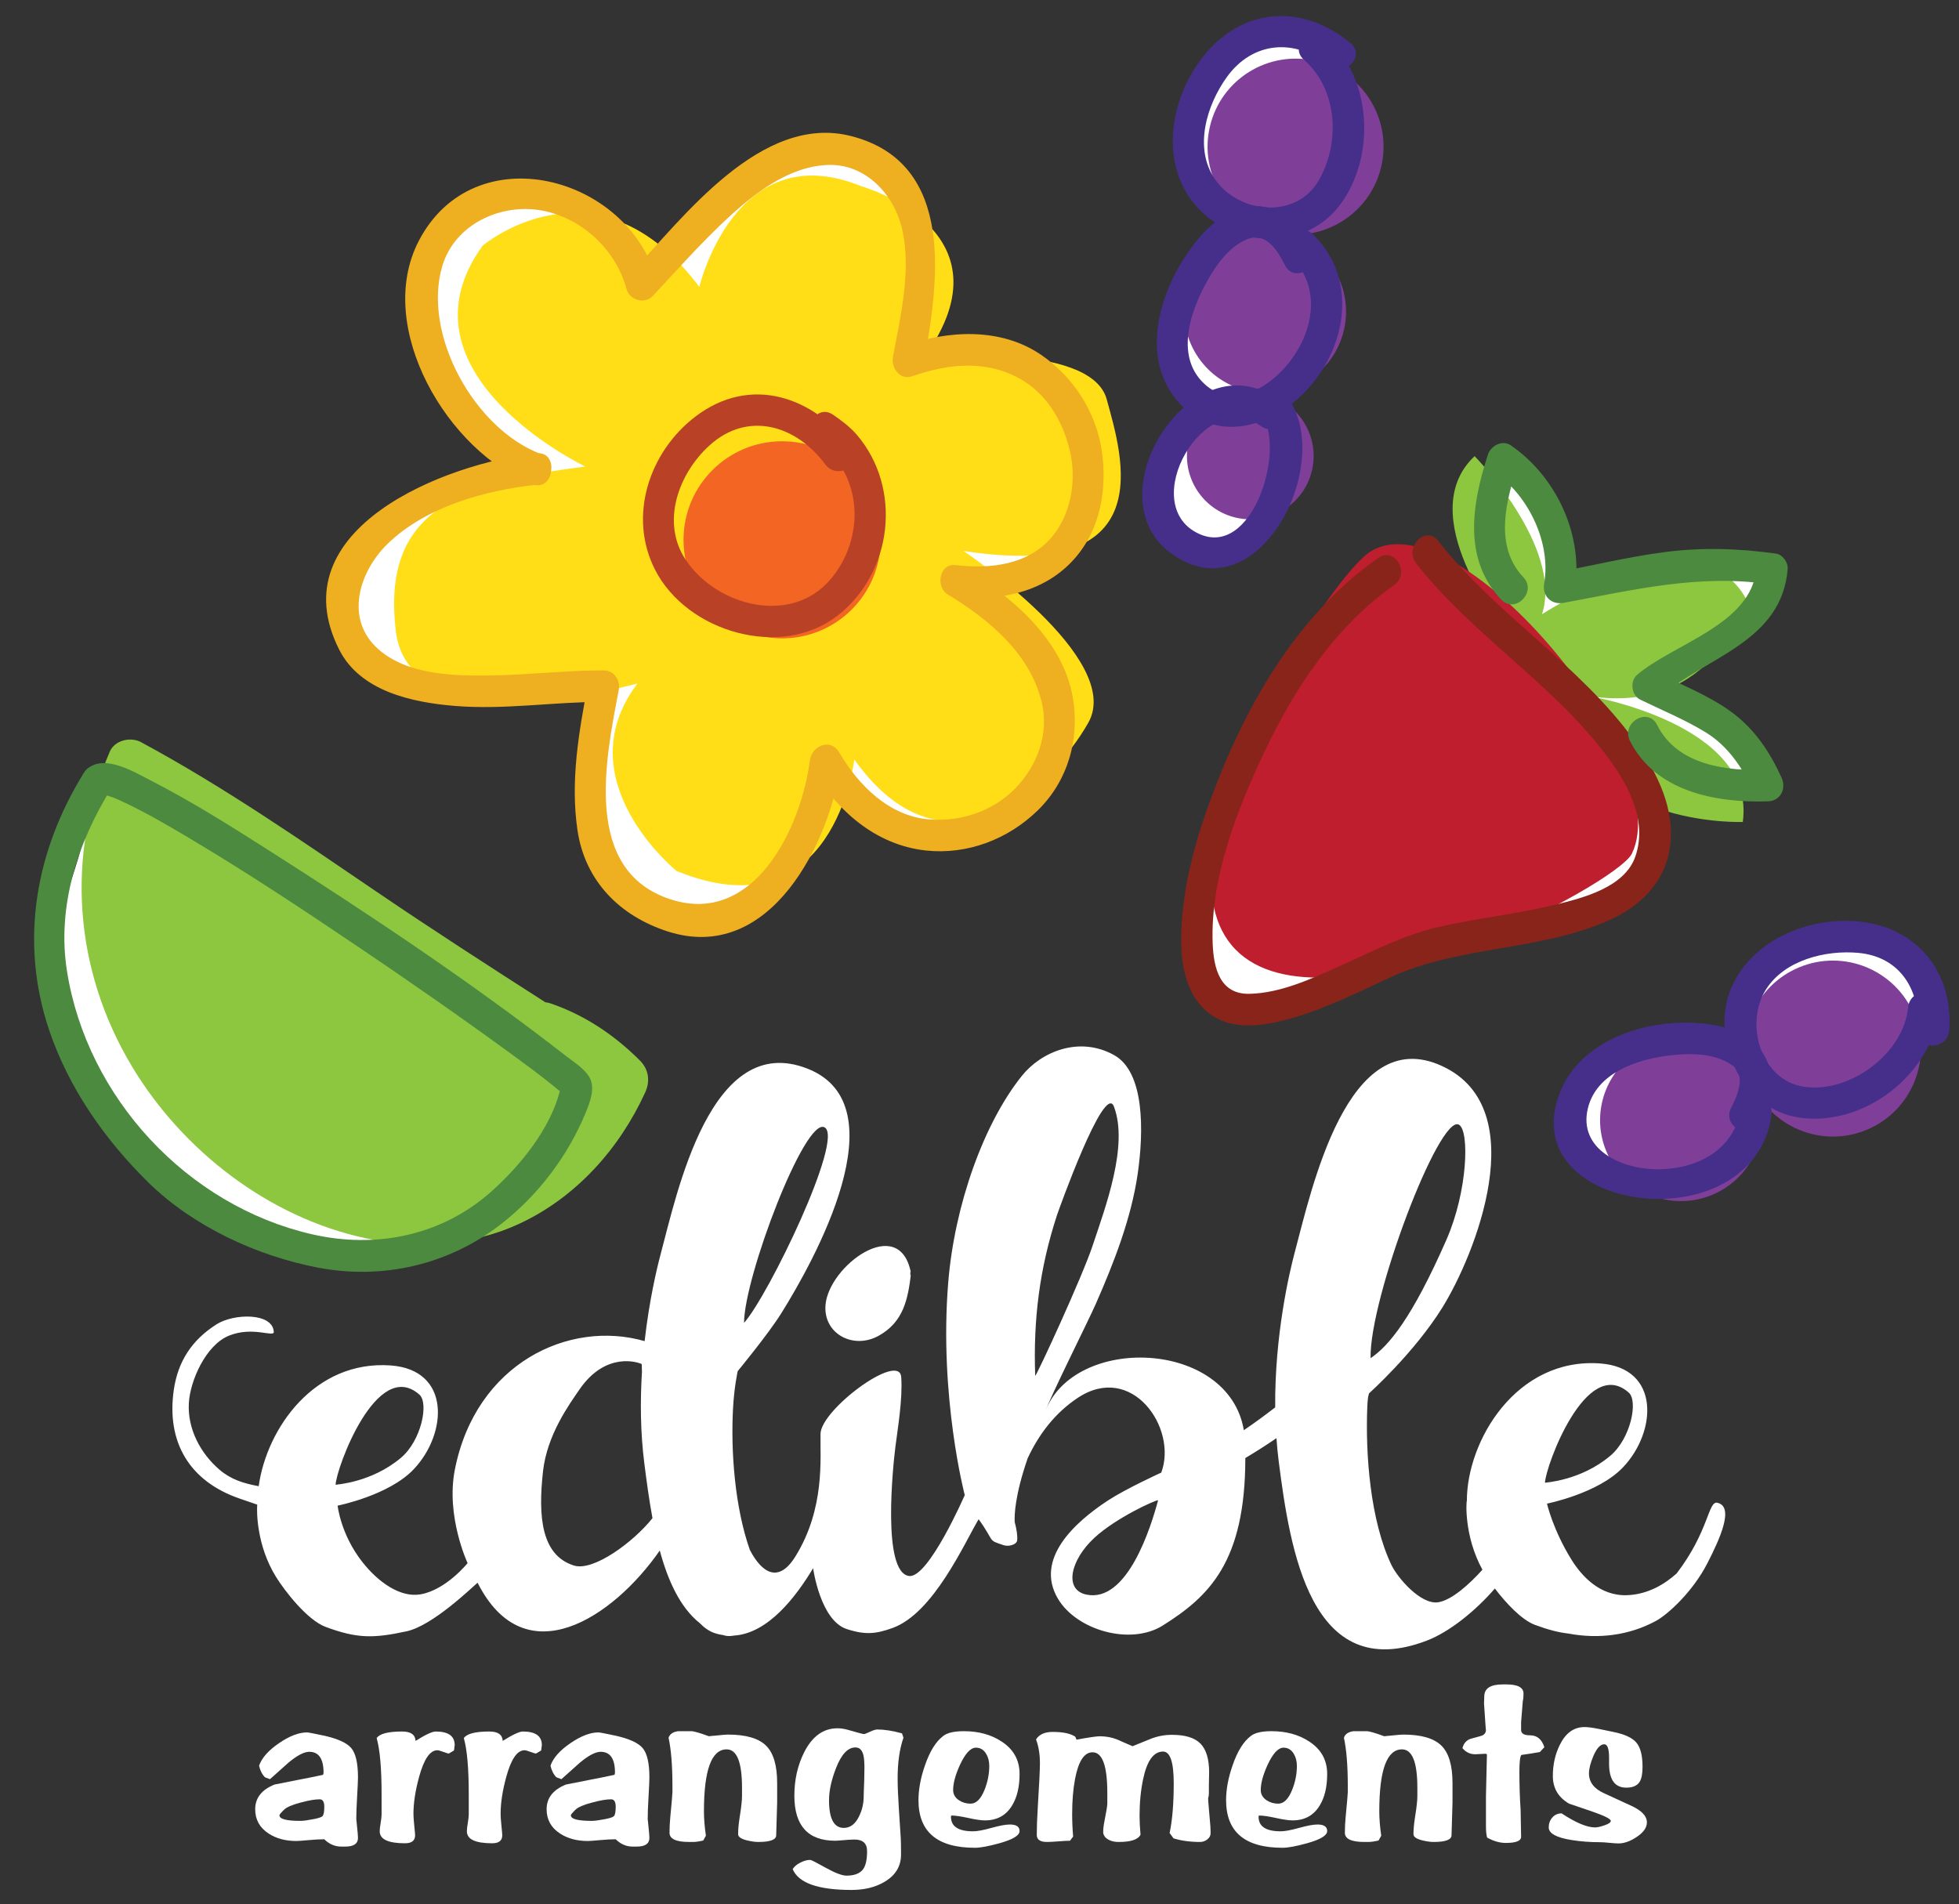 <?xml version="1.0" encoding="utf-8"?>
<!-- Generator: Adobe Illustrator 16.0.0, SVG Export Plug-In . SVG Version: 6.00 Build 0)  -->
<!DOCTYPE svg PUBLIC "-//W3C//DTD SVG 1.1//EN" "http://www.w3.org/Graphics/SVG/1.1/DTD/svg11.dtd">
<svg version="1.1" xmlns="http://www.w3.org/2000/svg" xmlns:xlink="http://www.w3.org/1999/xlink" x="0px" y="0px" width="467px"
	 height="454px" viewBox="0 0 467 454" enable-background="new 0 0 467 454" xml:space="preserve">
<rect x="0" y="0" width="467" height="454" fill="#333333" stroke="none"/>
<g id="Layer_2">
</g>
<g id="Layer_1">
	<g>
		<g>
			<path fill="#FFFFFF" d="M206.333,37.336c-22.109-8.088-33.747,13.288-48.944,25.878c-7.87-8.604-18.465-14.501-30.152-16.82
				c-8.634-1.714-17.426,2.34-19.887,11.29c-0.186,0.677-7.07,7.556-8.264,11.896c-1.917,6.971,1.212,14.342,7.103,18.037
				c0.975,3.287,2.938,6.163,5.55,8.249c1.052,3.986,3.581,7.532,7.117,9.751c1.287,4.339,4.294,7.962,8.249,9.99
				c-16.785-0.829-31.839,4.713-44.026,16.422c-15.058,14.467,7.831,37.3,22.863,22.86c6.788-6.52,12.274-7.571,22.318-6.902
				c8.801,0.586,65.941-76.069,71.845-73.909C219.731,81.259,225.747,44.439,206.333,37.336z"/>
			<path fill="#FFFFFF" d="M249.073,98.889c-2.571-3.534-4.135-5.067-7.755-7.614c-2.05-1.444-4.609-2.329-7.012-2.986
				c-8.495-2.323-17.548,2.793-19.886,11.291c-0.824,2.996-0.71,6.064,0.148,8.886c-0.046,0.15-0.106,0.294-0.148,0.447
				c-1.917,6.971,1.212,14.342,7.103,18.037c1.992,6.713,8.085,11.738,15.469,11.738c8.687,0,16.33-7.354,16.165-16.167
				c-0.032-1.699-0.196-3.479-0.512-5.247c0.345-1.311,0.538-2.677,0.512-4.086C253.066,108.36,251.973,102.877,249.073,98.889z"/>
			<path fill="#FFFFFF" d="M224.183,168.052c-5.66-4.123-13.553-4.413-19.418,0.071c-6.9,5.277-8.505,15.761-3.021,22.662
				c3.003,3.78,7.203,7.472,11.929,8.878c4.189,1.245,6.363,1.514,10.786,1.338c2.506-0.098,5.076-0.949,7.384-1.887
				c8.16-3.315,12.243-12.878,8.938-21.049C238.069,171.363,231.106,167.409,224.183,168.052z"/>
			<path fill="#FFFFFF" d="M300.662,209.099c-20.851,0-20.851,32.329,0,32.329C321.511,241.428,321.511,209.099,300.662,209.099z"/>
			<path fill="#FFFFFF" d="M379.179,185.471c-20.851,0-20.851,32.332,0,32.332C400.028,217.803,400.028,185.471,379.179,185.471z"/>
			<path fill="#FFFFFF" d="M411.825,172.95c-2.739-2.137-5.23-3.636-7.41-4.605c-2.33-1.692-4.457-2.904-6.345-3.715
				c-0.369-7.508-5.258-14.728-14.656-15.191c-0.258-6.206-3.605-12.244-10.027-14.47c-0.127-0.595-0.269-1.205-0.428-1.834
				c-0.854-3.367-1.904-6.078-3.032-8.181c-5.343-18.385-16.588-14.954-11.602,4.691c0.599,2.358,1.294,4.386,2.043,6.116
				c-0.429,0.221-0.848,0.452-1.244,0.708c-18.827,1.682-18.574,31.253,0.745,32.205c0.325,7.812,5.526,15.378,15.615,15.378
				c3.476,0,6.36-0.914,8.676-2.41c4.654-0.416,8.133-2.544,10.457-5.517c1.022,0.986,2.179,2,3.507,3.036
				c2.74,2.139,5.23,3.635,7.411,4.606C421.025,195.021,427.806,185.418,411.825,172.95z"/>
			<path fill="#FFFFFF" d="M404.195,149.276c3.408-0.684,6.167-1.596,8.324-2.615c18.632-4.41,15.772-15.812-4.101-11.824
				c-3.406,0.684-6.167,1.596-8.323,2.616C381.464,141.862,384.323,153.265,404.195,149.276z"/>
			<path fill="#FFFFFF" d="M301.25,8.285c-24.406,0-24.406,43.05,0,43.05S325.656,8.285,301.25,8.285z"/>
			<path fill="#FFFFFF" d="M289.25,102.285c-20.851,0-20.851,29.717,0,29.717S310.101,102.285,289.25,102.285z"/>
			<path fill="#FFFFFF" d="M297.737,81.457c0.293-0.084,0.591-0.143,0.891-0.203c0.118-0.007,0.284-0.019,0.551-0.042
				c1.052-0.058,2.108,0.037,3.155,0.138c3.766,0.357,6.928-3.421,6.928-6.929c0-4.047-3.17-6.572-6.928-6.929
				c-5.581-0.529-11.615,0.671-15.496,5.022c-4.142,4.641-4.832,11.079-4.234,17.036c0.377,3.758,2.867,6.929,6.929,6.929
				c3.492,0,7.305-3.165,6.928-6.929c-0.181-1.813-0.256-3.611-0.145-5.428c0.082-0.869,0.088-0.919,0.02-0.157
				c0.08-0.409,0.178-0.816,0.293-1.218c0.055-0.157,0.091-0.263,0.122-0.353c0.057-0.11,0.118-0.216,0.177-0.323
				c-0.4,0.797,0.722-0.489,0.339-0.382c0.093-0.058,0.187-0.117,0.281-0.168C297.613,81.499,297.651,81.487,297.737,81.457z"/>
			<path fill="#FFFFFF" d="M395.213,260.989c0.316-3.768-3.39-6.928-6.929-6.928c-2.362,0-4.217,1.113-5.42,2.782
				c-0.023-0.001-0.03-0.001-0.052-0.005c-0.28-0.063-0.559-0.12-0.833-0.201c-3.615-1.092-7.54,1.267-8.522,4.839
				c-0.538,1.954-0.162,3.909,0.838,5.484c-0.062,0.17-0.123,0.34-0.171,0.516c-1.02,3.706,1.225,7.431,4.839,8.522
				c3.023,0.913,6.428,0.94,9.457,0.026c4.293-1.299,7.084-4.543,7.46-9.036c0.117-1.396-0.32-2.709-1.096-3.809
				C394.987,262.484,395.148,261.763,395.213,260.989z"/>
			<path fill="#FFFFFF" d="M458.714,236.008c-0.759-2.156-0.361-4.702-1.164-6.982c-1.334-3.797-4.603-5.569-8.521-4.839
				c-0.718,0.134-1.44,0.254-2.163,0.37c-1.666-2.06-4.236-2.917-7.171-2.37c-6.577,1.225-13.397,1.444-19.112,5.352
				c-2.589,1.771-4.052,4.666-3.185,7.824c0.735,2.673,3.683,5.488,6.682,5.088c1.453-0.195,2.879-0.257,4.287-0.211
				c1.307,1.449,3.167,2.462,5.046,2.211c1.375-0.185,2.727-0.255,4.062-0.224c0.579,0.237,1.155,0.492,1.729,0.77
				c1.858,0.897,3.912,1.095,5.723,0.532c1.215,0.401,2.418,0.891,3.611,1.468c3.401,1.643,7.46,0.96,9.479-2.488
				c0.391-0.665,0.629-1.417,0.769-2.194C459.242,239.094,459.29,237.646,458.714,236.008z"/>
			<path fill="#FFFFFF" d="M37.1,207.975c0.44-1.599,0.302-3.017-0.194-4.252c0.061-0.252,0.135-0.499,0.194-0.751
				c2.162-9.376-14.814-13.376-16.982-3.954c-3.416,14.816-9.034,22.005-7.782,37.407c0.771,9.458,3.615,22.771,11.477,26.635
				c15.151,22.548,52.625,36.721,66.307,36.395C101.471,299.187,33.927,219.503,37.1,207.975z"/>
		</g>
		<ellipse fill="#FFFFFF" cx="165.666" cy="185.337" rx="26" ry="32.333"/>
	</g>
	<g>
		<g>
			<g>
				<path fill="#FFFFFF" d="M81.293,440.233c-1.465,0-2.794-0.58-3.987-1.734h-0.231c-0.887,0-1.965,0.058-3.236,0.173
					c-1.694,0.154-2.755,0.231-3.178,0.231c-2.621,0-4.835-0.596-6.646-1.791c-2.12-1.388-3.179-3.312-3.179-5.778
					c0-2.697,1.54-4.661,4.624-5.896l5.836-1.154c1.078-0.192,2.986-0.578,5.721-1.157c0.077-0.23,0.115-0.404,0.115-0.52
					c0-3.312-1.136-4.97-3.409-4.97c-1.234,0-2.889,0.867-4.97,2.6l-4.392,3.929l-1.213-0.46c-0.693-0.732-1.156-1.658-1.387-2.774
					c0.655-1.85,2.234-3.631,4.739-5.345c2.504-1.716,4.739-2.573,6.704-2.573c0.27,0,1.579,0.252,3.929,0.753
					c3.353,0.731,5.557,1.731,6.617,3.004c1.059,1.271,1.589,3.603,1.589,6.991c0,0.694-0.079,2.371-0.231,5.029
					c-0.116,2.003-0.173,3.66-0.173,4.97c0-0.154,0.116,0.981,0.347,3.408c0.038,0.385,0.058,0.715,0.058,0.984
					c0,1.386-1.003,2.08-3.005,2.08H81.293z M76.207,428.964c-1.117,0-2.6,0.252-4.449,0.752c-2.08,0.54-3.43,1.117-4.045,1.733
					l-0.404,0.403c-0.463,0.464-0.694,0.772-0.694,0.927c0,0.885,1.656,1.327,4.97,1.327c0.655,0,1.58-0.114,2.774-0.346
					c1.349-0.231,2.176-0.482,2.485-0.751c0.308-0.269,0.462-1.021,0.462-2.254C77.306,429.562,76.939,428.964,76.207,428.964z"/>
				<path fill="#FFFFFF" d="M99.063,415.037c2.383-1.489,3.985-2.234,4.804-2.234c3.016,0,4.525,1.08,4.525,3.239l-0.167,1.285
					l-1.229,0.726c-0.186,0-0.624-0.13-1.313-0.391c-0.689-0.26-1.164-0.391-1.424-0.391c-1.751,0-3.203,2.123-4.357,6.369
					c-0.893,3.275-1.34,6.199-1.34,8.77c0,0.669,0.056,1.526,0.167,2.569c0.148,1.417,0.224,2.272,0.224,2.569
					c0,1.266-0.802,1.899-2.402,1.899c-4.022,0-6.034-0.953-6.034-2.86c0-0.449,0.074-1.112,0.224-1.992
					c0.148-0.879,0.223-1.543,0.223-1.99v-4.882c0-6.132-0.391-10.583-1.174-13.35c0.708-1.048,2.738-1.571,6.089-1.571
					C97.927,412.803,98.988,413.548,99.063,415.037z"/>
				<path fill="#FFFFFF" d="M119.842,415.037c2.383-1.489,3.985-2.234,4.804-2.234c3.017,0,4.525,1.08,4.525,3.239l-0.167,1.285
					l-1.229,0.726c-0.187,0-0.624-0.13-1.313-0.391c-0.689-0.26-1.164-0.391-1.424-0.391c-1.751,0-3.204,2.123-4.357,6.369
					c-0.894,3.275-1.34,6.199-1.34,8.77c0,0.669,0.056,1.526,0.167,2.569c0.149,1.417,0.224,2.272,0.224,2.569
					c0,1.266-0.802,1.899-2.402,1.899c-4.022,0-6.034-0.953-6.034-2.86c0-0.449,0.074-1.112,0.224-1.992
					c0.148-0.879,0.224-1.543,0.224-1.99v-4.882c0-6.132-0.392-10.583-1.174-13.35c0.708-1.048,2.738-1.571,6.089-1.571
					C118.707,412.803,119.768,413.548,119.842,415.037z"/>
				<path fill="#FFFFFF" d="M150.764,440.233c-1.465,0-2.793-0.58-3.987-1.734h-0.231c-0.887,0-1.965,0.058-3.236,0.173
					c-1.695,0.154-2.755,0.231-3.178,0.231c-2.621,0-4.835-0.596-6.646-1.791c-2.12-1.388-3.179-3.312-3.179-5.778
					c0-2.697,1.54-4.661,4.624-5.896l5.836-1.154c1.078-0.192,2.986-0.578,5.721-1.157c0.077-0.23,0.115-0.404,0.115-0.52
					c0-3.312-1.136-4.97-3.409-4.97c-1.234,0-2.889,0.867-4.97,2.6l-4.393,3.929l-1.213-0.46c-0.693-0.732-1.156-1.658-1.387-2.774
					c0.654-1.85,2.234-3.631,4.739-5.345c2.504-1.716,4.739-2.573,6.704-2.573c0.269,0,1.579,0.252,3.929,0.753
					c3.352,0.731,5.557,1.731,6.617,3.004c1.059,1.271,1.59,3.603,1.59,6.991c0,0.694-0.079,2.371-0.231,5.029
					c-0.116,2.003-0.173,3.66-0.173,4.97c0-0.154,0.116,0.981,0.347,3.408c0.037,0.385,0.058,0.715,0.058,0.984
					c0,1.386-1.003,2.08-3.005,2.08H150.764z M145.678,428.964c-1.117,0-2.6,0.252-4.449,0.752c-2.08,0.54-3.43,1.117-4.045,1.733
					l-0.404,0.403c-0.463,0.464-0.694,0.772-0.694,0.927c0,0.885,1.657,1.327,4.97,1.327c0.654,0,1.579-0.114,2.774-0.346
					c1.348-0.231,2.176-0.482,2.485-0.751c0.308-0.269,0.462-1.021,0.462-2.254C146.777,429.562,146.41,428.964,145.678,428.964z"/>
				<path fill="#FFFFFF" d="M185.033,437.573c-0.04,1.04-1.466,1.562-4.277,1.562c-0.771,0-1.696-0.136-2.774-0.404
					c-1.349-0.346-2.023-0.828-2.023-1.444c0-1.041,0.103-2.254,0.309-3.641c0.328-2.12,0.493-3.314,0.493-3.584
					c0.082-0.615,0.124-1.251,0.124-1.907v-1.964c0-6.087-1.222-9.131-3.664-9.131c-3.606,0-5.409,4.925-5.409,14.774
					c0,1.724,0.154,3.661,0.462,5.807l-0.635,1.149c-1.002,0.229-1.812,0.345-2.427,0.345h-0.925c-3.121,0-4.681-0.729-4.681-2.186
					c0-1.189,0.057-2.398,0.172-3.625c0.347-3.644,0.521-5.658,0.521-6.042v-1.61c0-4.757-0.309-8.555-0.924-11.394
					c0.307-0.882,1.077-1.4,2.306-1.553h3.114c0.615,0,2.018,0.405,4.209,1.213c-0.192,0,0.98-0.114,3.518-0.345
					c0.423-0.038,0.749-0.06,0.979-0.06c4.266,0,7.293,0.867,9.081,2.6c1.788,1.735,2.681,4.721,2.681,8.958v2.544
					c0,0.114,0,0.827,0,2.137L185.033,437.573z"/>
				<path fill="#FFFFFF" d="M213.983,423.993c0,1.812,0.096,4.2,0.289,7.167l0.463,7.165c0.038,0.616,0.058,1.887,0.058,3.814
					c0,2.811-1.329,4.988-3.987,6.53c-2.158,1.271-4.758,1.905-7.801,1.905c-7.975,0-12.656-1.655-14.042-4.968
					c0.385-0.617,1-1.138,1.849-1.562c0.846-0.424,1.636-0.636,2.369-0.636c0.191,0,1.416,0.627,3.669,1.88
					c2.253,1.25,3.9,1.877,4.94,1.877c1.888,0,3.217-0.519,3.988-1.56c0.615-0.889,0.924-2.312,0.924-4.277
					c0-1.849-1.002-2.773-3.005-2.773c-0.693,0-1.888,0.077-3.583,0.231c-0.425,0.038-0.752,0.057-0.983,0.057
					c-6.51,0-9.766-3.581-9.766-10.748c0-3.773,0.77-7.203,2.311-10.286c1.926-3.851,4.584-5.778,7.975-5.778
					c0.809,0,1.676,0.135,2.601,0.404c2.234,0.656,3.486,0.983,3.757,0.983c0.115,0,0.567-0.183,1.357-0.549
					c0.789-0.367,1.377-0.55,1.763-0.55c1.695,0,3.66,0.309,5.895,0.923l0.347,1.041
					C214.446,416.943,213.983,420.181,213.983,423.993z M206.009,419.775c-0.116-2.118-0.81-3.179-2.081-3.179
					c-1.812,0-3.352,1.639-4.624,4.912c-1.117,2.853-1.675,5.414-1.675,7.687c0,4.392,1.175,6.587,3.525,6.587
					c1.54,0,2.754-0.923,3.64-2.772c0.731-1.464,1.099-3.064,1.099-4.797v-0.231c0.116-2.735,0.173-4.835,0.173-6.3v-0.75
					C206.066,420.778,206.047,420.393,206.009,419.775z"/>
				<path fill="#FFFFFF" d="M238.311,439.424c-2.62,0.73-4.585,1.097-5.894,1.097c-8.978,0-13.465-3.782-13.465-11.349
					c0-2.586,0.52-5.367,1.561-8.339c1.156-3.359,2.619-5.694,4.392-7.007c0.963-0.733,2.581-1.101,4.854-1.101
					c3.505,0,6.491,0.811,8.958,2.433c2.89,1.854,4.334,4.445,4.334,7.765c0,3.093-0.599,5.603-1.792,7.534
					c-1.426,2.355-3.583,3.535-6.472,3.535c-0.887,0-2.207-0.192-3.958-0.578c-1.753-0.386-3.074-0.579-3.959-0.579
					c-0.115,0-0.173,0.099-0.173,0.289c0,2.312,1.752,3.468,5.259,3.468c1.001,0,2.465-0.27,4.392-0.81
					c1.926-0.537,3.389-0.81,4.392-0.81c1.541,0,2.312,0.522,2.312,1.562S241.469,438.537,238.311,439.424z M232.646,416.655
					c-1.271,0-2.542,1.373-3.813,4.122c-1.08,2.358-1.618,4.353-1.618,5.976c0,1.007,0.463,1.819,1.387,2.438
					c0.809,0.542,1.733,0.812,2.774,0.812c1.348,0,2.465-1.121,3.352-3.365c0.731-1.857,1.098-3.734,1.098-5.63
					c0-1.122-0.251-2.091-0.752-2.903C234.497,417.139,233.687,416.655,232.646,416.655z"/>
				<path fill="#FFFFFF" d="M286.101,439.135c-2.39,0-4.508-0.29-6.357-0.867l-0.924-1.271c0.654-3.082,0.982-7.029,0.982-11.846
					c0-5.047-0.848-7.571-2.543-7.571c-2.235,0-3.813,2.165-4.738,6.495c-0.578,2.722-0.866,5.672-0.866,8.853
					c0,1.227,0.076,2.721,0.23,4.482c-0.578,1.149-2.311,1.726-5.201,1.726c-1.349,0-2.409-0.364-3.178-1.092l-0.347-0.517
					c-0.116-0.23-0.173-0.462-0.173-0.69c0-0.767,0.095-1.629,0.289-2.587c0.462-2.338,0.693-3.754,0.693-4.253v-2.586
					c0-6.438-1.176-9.656-3.525-9.656c-1.965,0-3.352,2.11-4.16,6.332c-0.463,2.441-0.694,5.229-0.694,8.366
					c0,1.821,0.077,3.622,0.231,5.403l-0.751,0.987c-0.616,0-1.531,0.049-2.744,0.147c-1.213,0.096-2.129,0.145-2.745,0.145
					c-1.618,0-2.428-0.562-2.428-1.685c0-1.739,0.077-3.868,0.231-6.384c0.347-5.649,0.521-9.209,0.521-10.679
					c0-2.167-0.31-4.063-0.924-5.688c0.73-1.2,2.06-1.8,3.987-1.8c2.465,0,4.257,0.386,5.375,1.154l0.289,0.694
					c2.928-0.538,4.777-0.81,5.547-0.81c1.464,0,2.832,0.251,4.104,0.751c0.153,0.078,0.5,0.231,1.04,0.463l2.658,1.157l4.275-1.735
					c1.619-0.653,3.333-0.98,5.144-0.98c3.158,0,5.421,0.703,6.79,2.108c1.366,1.407,2.051,3.688,2.051,6.847
					c0,0.348-0.02,1.35-0.058,3.006v1.964c0,0.463-0.058,0.829-0.173,1.099c0,0.27,0,0.347,0,0.231c0,0.27,0.037,0.847,0.115,1.732
					l0.405,4.738c0.038,0.463,0.058,1.041,0.058,1.735c0,0.576-0.26,1.067-0.781,1.473
					C287.286,438.932,286.716,439.135,286.101,439.135z"/>
				<path fill="#FFFFFF" d="M311.643,439.424c-2.621,0.73-4.585,1.097-5.895,1.097c-8.978,0-13.465-3.782-13.465-11.349
					c0-2.586,0.52-5.367,1.561-8.339c1.156-3.359,2.619-5.694,4.392-7.007c0.963-0.733,2.581-1.101,4.854-1.101
					c3.505,0,6.491,0.811,8.958,2.433c2.89,1.854,4.334,4.445,4.334,7.765c0,3.093-0.598,5.603-1.792,7.534
					c-1.425,2.355-3.583,3.535-6.472,3.535c-0.887,0-2.207-0.192-3.958-0.578c-1.753-0.386-3.073-0.579-3.959-0.579
					c-0.115,0-0.173,0.099-0.173,0.289c0,2.312,1.752,3.468,5.259,3.468c1.001,0,2.465-0.27,4.392-0.81
					c1.926-0.537,3.389-0.81,4.392-0.81c1.541,0,2.312,0.522,2.312,1.562S314.801,438.537,311.643,439.424z M305.979,416.655
					c-1.27,0-2.542,1.373-3.813,4.122c-1.079,2.358-1.618,4.353-1.618,5.976c0,1.007,0.463,1.819,1.388,2.438
					c0.809,0.542,1.733,0.812,2.774,0.812c1.347,0,2.464-1.121,3.351-3.365c0.731-1.857,1.098-3.734,1.098-5.63
					c0-1.122-0.251-2.091-0.751-2.903C307.829,417.139,307.019,416.655,305.979,416.655z"/>
				<path fill="#FFFFFF" d="M346.026,437.573c-0.04,1.04-1.465,1.562-4.276,1.562c-0.771,0-1.696-0.136-2.774-0.404
					c-1.349-0.346-2.023-0.828-2.023-1.444c0-1.041,0.103-2.254,0.309-3.641c0.328-2.12,0.493-3.314,0.493-3.584
					c0.082-0.615,0.124-1.251,0.124-1.907v-1.964c0-6.087-1.222-9.131-3.665-9.131c-3.606,0-5.409,4.925-5.409,14.774
					c0,1.724,0.154,3.661,0.463,5.807l-0.635,1.149c-1.002,0.229-1.812,0.345-2.427,0.345h-0.924c-3.121,0-4.682-0.729-4.682-2.186
					c0-1.189,0.057-2.398,0.173-3.625c0.347-3.644,0.521-5.658,0.521-6.042v-1.61c0-4.757-0.309-8.555-0.924-11.394
					c0.307-0.882,1.076-1.4,2.306-1.553h3.114c0.614,0,2.018,0.405,4.209,1.213c-0.193,0,0.98-0.114,3.518-0.345
					c0.423-0.038,0.749-0.06,0.979-0.06c4.266,0,7.293,0.867,9.081,2.6c1.788,1.735,2.681,4.721,2.681,8.958v2.544
					c0,0.114,0,0.827,0,2.137L346.026,437.573z"/>
				<path fill="#FFFFFF" d="M367.086,417.695c-1.507,0.27-2.976,0.501-4.404,0.692c-0.319,0.311-0.478,1.657-0.478,4.046
					c0,3.236,0.099,6.261,0.29,9.073l0.117,6.355c0.038,1.002-1.178,1.504-3.649,1.504c-1.445,0-2.927-0.425-4.444-1.272
					c-0.19-0.576-0.286-1.502-0.286-2.774c0,0.348,0-0.019,0-1.097v-4.564c0-0.27,0-0.754,0-1.445l0.231-9.939l-0.231-0.173
					l-2.311,0.113c-1.31,0.08-2.409-0.403-3.294-1.443c0.267-1.078,0.877-1.811,1.831-2.196l2.515-0.693
					c0.839-0.231,1.259-0.731,1.259-1.502c0,0.54-0.154-1.561-0.462-6.299c0.037-0.654,0.058-1.193,0.058-1.618
					c0-1.926,1.462-2.89,4.391-2.89h0.867c2.735,0,4.101,0.732,4.101,2.195c0,0.733-0.056,1.33-0.172,1.793l-0.403,5.026
					c0,0.963,0,1.58,0,1.85c0,0.849,0.711,1.271,2.137,1.271c1.656,0,2.793,0.945,3.409,2.832L367.086,417.695z"/>
				<path fill="#FFFFFF" d="M385.838,439.481c-0.5,0-1.232-0.05-2.196-0.146c-0.963-0.096-1.694-0.144-2.194-0.144
					c-2.39,0-4.662-0.174-6.819-0.521c-3.622-0.578-5.433-1.578-5.433-3.005c0-0.925,0.29-1.713,0.867-2.369
					c0.577-0.655,1.309-0.981,2.197-0.981c3.39,2.234,6.046,3.351,7.972,3.351c0.542,0,1.253-0.154,2.141-0.463
					c1.076-0.345,1.617-0.712,1.617-1.098c0-0.461-1.502-1.214-4.507-2.254c-1.196-0.423-3.006-1.04-5.433-1.849
					c-2.581-1.503-3.871-3.698-3.871-6.588c0-2.734,0.557-5.22,1.674-7.455c1.388-2.812,3.353-4.218,5.895-4.218
					c0.81,0,1.964,0.154,3.468,0.462l3.35,0.694c2.698,0.54,4.537,1.386,5.519,2.543c0.982,1.154,1.475,3.08,1.475,5.778
					c0,1.657-0.231,2.852-0.694,3.582c-0.578,0.925-1.639,1.388-3.178,1.388c-2.737,0-4.104-1.906-4.104-5.722v-1.387
					c0-2.158-0.384-3.235-1.155-3.235c-0.926,0-1.792,0.944-2.6,2.83c-0.694,1.658-1.042,3.026-1.042,4.104
					c0,2.08,1.197,3.661,3.586,4.738c1.115,0.502,3.33,1.522,6.644,3.062c2.389,1.119,3.583,2.41,3.583,3.873
					c0,1.271-0.829,2.446-2.485,3.525C388.613,438.98,387.188,439.481,385.838,439.481z"/>
			</g>
			<g>
				<path fill="#FFFFFF" d="M409.384,358.266c-2.197-0.481-1.967,6.757-9.689,16.848c-2.729,2.456-6.742,4.999-11.813,5.188
					c-6.501,0.239-10.835-4.575-13.245-8.441c-4.409-7.078-5.857-13.39-5.857-13.39s12.201-2.405,18.139-8.668
					c8.064-8.504,8.913-23.723-5.499-24.754c-19.932-1.424-31.741,18.403-31.741,32.78c-0.14-0.021-0.73,8.322,3.713,16.403
					c-3.235,3.59-7.333,7.212-10.468,7.745c-4.246,0.718-9.814-5.93-11.2-8.826c-5.081-10.613-6.254-26.441-5.773-37.872
					c0.117-2.762,0.459-3.143,0.459-3.143s10.674-9.552,17.416-20.387c7.698-12.372,21.91-47.435-0.025-57.583
					c-22.672-10.488-31.197,29.649-35.193,44.558c-1.219,4.594-4.763,19.566-4.619,36.806c-2.522,1.937-5.041,3.797-7.474,5.434
					c-3.646-21.675-40.691-22.903-47.452-4.197c1.573-4.349,10.192-21.45,12.154-25.894c4.289-9.741,8.437-20.337,9.983-30.937
					c1.501-10.298,1.651-24.322-5.582-28.375c-8.294-4.642-17.376-0.865-22.019,4.933c-9.089,11.318-16.068,30.829-17.562,49.35
					c-2.19,27.17,3.946,50.604,3.946,50.604s-8.657,19.857-13.26,19.28c-6.533-0.817-3.829-26.385-3.273-30.778
					c0.539-4.277,1.766-11.474,1.388-16.658c-0.444-6.099-19.127,7.728-19.237,13.539c-0.11,5.811,1.125,17.748-5.982,29.229
					c-4,6.462-7.961,4.011-10.867-1.556c-3.62-10.286-4.546-23.61-4.014-33.582c0.271-5.274,1.124-9.037,1.124-9.037
					s7.255-8.781,10.365-13.76c7.727-12.354,28.516-49.494,6.361-58.316c-23.208-9.24-31.199,29.649-35.194,44.56
					c-0.805,3.032-2.62,10.615-3.723,20.364c-18.023-5.189-40.26,5.328-45.239,30.636c-2.191,11.146,3.038,22.284,3.038,22.284
					s-5.105,6.387-11.236,7.449c-4.755,0.822-10.015-2.814-13.892-7.76c-5.143-6.562-5.857-13.39-5.857-13.39
					s12.201-2.405,18.138-8.668c8.065-8.505,8.913-23.723-5.498-24.753c-18.139-1.297-29.548,15.007-31.453,28.788
					c-3.609-0.672-6.59-1.584-9.312-3.907c-4.515-3.853-7.691-9.714-7.341-15.894c0.304-5.372,4.049-13.841,9.548-16.083
					c5.705-2.325,10.79,0.496,10.704-0.918c-0.283-4.612-9.518-4.423-13.668-1.781c-5.807,3.695-9.185,8.768-10.174,15.639
					c-1.781,12.373,3.661,21.789,15.792,25.926c1.612,0.548,3.056,1.047,4.098,1.413c-0.152,1.854-0.088,9.801,4.445,17.171
					c2.121,3.446,7.513,10.37,11.878,11.985c7.517,2.783,11.343,2.749,19.246,1.053c6.313-1.345,15.742-10.595,16.963-11.59
					c11.26,22.3,32.277,8.384,43.43-7.673c1.953,7.203,4.872,13.611,9.558,17.327c1.063,1.095,2.236,1.926,3.532,2.356
					c0.724,0.242,1.437,0.395,2.143,0.498c0.095,0.025,0.177,0.068,0.272,0.091c0.687,0.161,1.422,0.146,2.18,0
					c8.166-0.501,14.843-9.334,18.87-16.061c0,0,1.684,12.405,7.991,14.497c4.554,1.499,7.123,1.123,10.924-0.237
					c9.805-3.508,17.167-20.295,20.546-25.937c4.016,5.585,1.971,4.862,5.944,6.188c1.254,0.417,3.16-0.125,3.25-1.205
					c0.09-1.077-0.151-2.683-0.597-4.3c-0.096-1.665,0.043-6.354,3.081-15.195c2.68-5.759,6.526-10.832,11.968-14.436
					c12.914-8.555,23.847,7.276,19.889,17.832c0,0-8.294,3.771-12.63,6.596c-8.119,5.298-17.508,13.995-12.062,23.372
					c4.428,7.618,17.355,11.332,25.067,6.48c10.944-6.888,19.662-15.086,19.663-39.922c2.505-1.486,5-3.081,7.422-4.734
					c0.133,1.813,0.296,3.636,0.53,5.466c2.705,21.137,7.615,53.395,35.305,42.8c5.479-2.096,11.687-7.169,16.231-12.423
					c2.611,3.435,6.369,7.486,9.576,8.676c3.11,1.15,5.583,1.796,7.979,2.065c7.072,1.331,14.432,0.478,20.869-3.029
					c2.785-1.518,8.766-6.926,12.28-13.82C409.892,367.053,413.56,359.182,409.384,358.266z M347.801,268.138
					c2.545,1.479,2.079,15.896-3.014,27.48c-8.187,18.62-13.725,25.283-18.058,28.173
					C326.409,309.664,343.144,265.434,347.801,268.138z M196.591,268.781c4.659,2.706-13.386,40.044-19.219,46.606
					C177.372,304.542,191.933,266.076,196.591,268.781z M99.977,332.483c2.296,2.026,0.458,10.982-4.403,15.071
					c-7.062,5.941-15.445,6.356-15.57,6.422C80.114,350.16,89.811,323.516,99.977,332.483z M136.83,373.236
					c-7.771-2.432-8.592-11.606-7.384-22.473c0.963-8.667,6.206-15.878,8.672-19.477c6.372-9.292,14.225-6.443,14.861-6.08
					c0.008,0.587,0.026,1.206,0.054,1.852c-0.423,6.845-0.391,14.347,0.579,21.922c0.522,4.079,1.11,8.533,1.929,12.957
					C151.064,367.581,141.479,374.688,136.83,373.236z M251.978,289.678c0.305-0.934,11.302-31.799,13.567-25.871
					c3.539,9.324-2.096,24.17-5.079,33.159c-2.391,7.261-13.249,30.815-13.687,31.045
					C246.29,314.654,247.813,302.393,251.978,289.678z M258.976,380.16c-5.398-1.133-3.841-8.209,1.908-13.534
					c5.178-4.798,14.695-9.096,15.191-8.951C274.41,363.897,268.787,382.214,258.976,380.16z M388.272,332.002
					c2.296,2.026,0.458,10.981-4.403,15.071c-7.062,5.94-15.446,6.355-15.57,6.423C368.41,349.679,378.105,323.034,388.272,332.002z
					"/>
				<path fill="#FFFFFF" d="M196.793,311.093c-0.571,6.888,6.598,10.7,12.625,7.384c5.957-3.277,7.041-8.731,7.759-14.932
					c-0.179,1.55-0.241-0.883-0.057-0.249C214.33,289.354,197.565,301.795,196.793,311.093z"/>
			</g>
		</g>
		<g>
			<path fill="#8DC63F" d="M123.793,291.75c13.519-6.287,23.874-17.857,30.027-31.34c1.216-2.668,0.829-5.48-1.273-7.578
				c-6.132-6.123-13.189-10.85-21.389-13.645c-0.394-0.133-0.772-0.205-1.14-0.232c-13.435-8.609-26.831-17.244-40.049-26.229
				c-18.411-12.51-36.741-25.219-56.357-35.795c-2.468-1.332-6.274-0.479-7.446,2.271c-10.559,24.754-8.547,51.967,5.282,75.025
				c12.047,20.088,32.635,36.018,55.686,40.965C99.284,297.801,112.452,297.025,123.793,291.75z"/>
		</g>
		<path fill="#FFDE17" d="M139.543,111.236c0,0-46.51-22.213-24.484-52.672c0,0,27.071-22.9,51.655,9.84
			c0,0,8.541-36.324,38.635-23.994c0,0,36.961,10.34,14.939,40.801c0,0,39.688-3.988,43.524,9.943
			c3.835,13.932,13.111,43.541-34.152,36.189c0,0,38.452,25.621,29.776,40.965c-8.676,15.338-34.031,39.297-55.786,8.75
			c0,0-4.755,42-42.372,26.582c0,0-26.71-21.592-9.331-44.684c0,0-54.409,15.107-57.614-12.627
			C91.124,122.6,107.979,115.127,139.543,111.236z"/>
		<circle fill="#F26522" cx="186.438" cy="128.695" r="23.493"/>
		<path fill="#7F3F98" d="M329.271,39.721c-2.631,11.281-13.908,18.295-25.188,15.664c-11.283-2.631-18.296-13.91-15.663-25.188
			c2.629-11.285,13.908-18.297,25.188-15.666C324.89,17.164,331.9,28.439,329.271,39.721z"/>
		<path fill="#7F3F98" d="M320.373,78.701c-2.422,10.379-12.795,16.83-23.176,14.41c-10.377-2.422-16.83-12.797-14.411-23.176
			c2.421-10.379,12.799-16.828,23.173-14.408C316.343,57.949,322.792,68.32,320.373,78.701z"/>
		<path fill="#7F3F98" d="M312.76,112.137c-1.893,8.123-10.012,13.17-18.137,11.273c-8.118-1.891-13.168-10.01-11.274-18.133
			c1.895-8.123,10.014-13.166,18.134-11.275C309.606,95.896,314.655,104.016,312.76,112.137z"/>
		<path fill="#8DC63F" d="M358.347,149.627c0,0-21.772-26.887-6.817-40.881c0,0,21.172,21.613,16.069,37.686
			c0,0,37.77-24.623,48.74-3.447c0,0-7.522,27.566-37.425,22.98c0,0,39.749,6.664,36.546,29.998c0,0-34.569,1.285-41.217-24.123"/>
		<path fill="#BE1E2D" d="M326.006,131.977c-9.947,7.377-52.623,72.803-31.455,94.412c21.167,21.613,90.869-15.479,94.464-22.871
			C400.048,180.834,346.119,117.057,326.006,131.977z"/>
		<path fill="#7F3F98" d="M444.991,269.354c-10.697,4.445-22.973-0.621-27.418-11.318c-4.446-10.699,0.622-22.975,11.317-27.416
			c10.699-4.449,22.974,0.619,27.418,11.316C460.754,252.633,455.688,264.906,444.991,269.354z"/>
		<path fill="#7F3F98" d="M408.142,284.869c-9.843,4.09-21.133-0.572-25.225-10.414c-4.088-9.84,0.573-21.135,10.413-25.227
			c9.843-4.09,21.135,0.576,25.223,10.414C422.645,269.488,417.984,280.777,408.142,284.869z"/>
		<g>
			<g>
				<g>
					<path fill="#EEAF21" d="M128.854,108.207c-15.721-5.96-28.232-28.432-23.427-44.74c2.955-10.025,13.986-15.082,23.758-13.276
						c9.582,1.77,17.655,9.372,20.167,18.706c0.717,2.662,4.329,3.727,6.268,1.655c5.883-6.285,11.567-12.741,17.896-18.591
						c6.495-6.004,14.589-12.275,23.795-12.633c8.977-0.348,15.728,6.92,17.689,15.06c2.366,9.819-0.318,21.026-2.144,30.702
						c-0.485,2.572,1.696,5.65,4.613,4.613c8.734-3.105,18.118-3.98,26.33,0.98c6.337,3.828,10.054,10.75,11.455,17.834
						c1.3,6.574-0.067,14.141-4.398,19.367c-5.662,6.834-14.769,7.808-23.055,6.836c-3.904-0.457-4.836,5.2-1.893,6.988
						c9.806,5.959,19.538,13.971,22.401,25.594c1.854,7.527-0.99,15.211-6.262,20.633c-5.32,5.471-12.925,7.995-20.447,7.424
						c-9.601-0.729-16.949-8.125-21.547-15.977c-2.059-3.517-6.543-1.574-6.988,1.893c-2.071,16.152-13.332,39.556-33.169,33.147
						c-21.122-6.823-15.542-33.385-12.409-49.845c0.451-2.369-1.03-4.744-3.616-4.748c-9.052-0.012-18.073,1.104-27.126,1.214
						c-8.683,0.106-19.468-0.144-26.407-6.138c-8.415-7.27-4.685-18.768,2.177-25.367c9.095-8.746,23.125-12.65,35.339-13.967
						c4.756-0.512,4.806-8.018,0-7.5c-21.556,2.322-61.584,17.998-46.984,46.826c5.038,9.947,17.453,12.571,27.514,13.398
						c11.849,0.975,23.648-0.982,35.486-0.967c-1.206-1.582-2.411-3.164-3.616-4.746c-2.219,11.662-4.337,23.445-2.596,35.315
						c1.779,12.127,10.066,20.468,21.492,24.159c24.452,7.898,38.916-21.291,41.415-40.783c-2.329,0.631-4.659,1.262-6.988,1.893
						c5.919,10.109,15.161,18.315,27.181,19.602c9.843,1.055,19.545-2.678,26.592-9.531c7.272-7.072,10.12-17.18,8.377-27.044
						c-2.447-13.854-14.706-24.077-26.035-30.961c-0.631,2.329-1.262,4.659-1.893,6.987c10.338,1.212,21.22-0.941,28.358-9.033
						c6.277-7.113,7.841-16.832,6.451-25.957c-1.394-9.15-6.808-17.43-14.398-22.619c-9.646-6.596-22.188-5.891-32.736-2.141
						c1.538,1.538,3.076,3.076,4.613,4.613c3.661-19.412,8.016-48.205-17.204-54.647c-21.416-5.472-40.059,19.448-52.57,32.812
						c2.089,0.552,4.179,1.104,6.268,1.654c-6.745-25.064-43.553-34.873-56.754-9.459c-10.718,20.634,7.046,50.42,27.03,57.996
						C131.391,117.156,133.33,109.904,128.854,108.207L128.854,108.207z"/>
				</g>
			</g>
			<g>
				<g>
					<path fill="#452F8B" d="M321.971,10.306c-10.953-9.116-24.825-8.817-34.349,2.198c-7.94,9.186-11.293,24.135-4.011,34.654
						c8.164,11.792,26.837,13.523,35.709,1.839c8.7-11.458,7.883-30.39-3.173-40.049c-3.625-3.167-8.953,2.116-5.304,5.304
						c8.064,7.045,8.701,19.807,3.527,28.759c-5.363,9.28-18.971,8.036-24.734-0.288c-5.142-7.43-1.969-17.709,2.854-24.383
						c6.146-8.503,16.306-9.281,24.176-2.73C320.356,18.68,325.692,13.403,321.971,10.306L321.971,10.306z"/>
				</g>
			</g>
			<g>
				<g>
					<path fill="#452F8B" d="M312.806,59.457c-2.753-5.482-7.081-10.301-13.625-10.353c-6.044-0.048-11.233,4.786-14.659,9.252
						c-7.725,10.071-13.015,26.083-4.076,36.967c9.029,10.993,23.222,6.487,31.528-2.839c9.276-10.418,11.611-26.429,0.925-36.699
						c-3.486-3.35-8.796,1.947-5.304,5.304c7.494,7.202,5.665,17.796-0.337,25.392c-5.112,6.469-14.28,11.52-20.898,4.283
						c-6.514-7.121-1.832-18.593,2.482-25.572c2.02-3.269,4.959-6.869,8.683-8.232c4.422-1.619,7.118,2.927,8.804,6.283
						C308.501,67.564,314.971,63.766,312.806,59.457L312.806,59.457z"/>
				</g>
			</g>
			<g>
				<g>
					<path fill="#452F8B" d="M464.67,245.654c0.99-13.559-7.291-24.255-20.902-25.891c-11.502-1.383-24.797,3.574-30.349,14.24
						c-6.546,12.577,1.286,30.518,15.705,32.469c15.667,2.119,31.75-10.729,33.251-26.338c0.463-4.814-7.041-4.771-7.5,0
						c-1.061,11.023-13.771,20.457-24.65,18.984c-10.428-1.41-14.411-14.958-9.279-23.168c4.438-7.098,14.292-9.498,22.09-8.775
						c10.049,0.932,14.824,9.039,14.135,18.479C456.817,250.482,464.32,250.449,464.67,245.654L464.67,245.654z"/>
				</g>
			</g>
			<g>
				<g>
					<path fill="#452F8B" d="M419.168,267.863c2.962-5.623,4.628-12.318,0.389-17.754c-3.619-4.64-9.96-5.938-15.514-6.244
						c-12.446-0.689-27.473,4.356-32.235,16.736c-11.133,28.938,46.159,36.008,50.5,5.219c0.666-4.729-6.56-6.768-7.232-1.994
						c-1.474,10.451-10.628,15.065-20.468,14.928c-8.159-0.113-18.382-4.787-16.097-14.461c2.221-9.396,13.865-12.436,22.265-12.918
						c4.154-0.239,8.618,0.16,12.135,2.558c3.425,2.335,1.229,7.396-0.219,10.146C410.439,268.353,416.913,272.143,419.168,267.863
						L419.168,267.863z"/>
				</g>
			</g>
			<g>
				<g>
					<path fill="#452F8B" d="M304.37,95.11c-20.035-14.335-44.208,23.028-25.143,36.854c20.228,14.671,38.616-20.254,28.251-36.492
						c-2.593-4.063-9.086-0.305-6.476,3.785c5.387,8.44-2.559,33.996-15.311,27.949c-14.747-6.992,1.434-35.251,14.894-25.621
						C304.527,104.406,308.266,97.897,304.37,95.11L304.37,95.11z"/>
				</g>
			</g>
			<g>
				<g>
					<path fill="#B94126" d="M203.203,106.924c-9.179-12.43-24.303-17.63-37.439-7.601c-11.051,8.438-16.115,23.808-9.592,36.538
						c7.635,14.901,30.103,21.369,43.516,10.895c13.17-10.286,15.423-30.389,4.587-43.08c-1.615-1.891-3.662-3.416-5.702-4.812
						c-4.003-2.74-7.75,3.763-3.785,6.476c11.092,7.592,11.548,23.155,3.05,32.947c-9.385,10.814-26.958,6.201-34.324-4.744
						c-6.048-8.985-1.777-20.614,5.586-27.32c9.206-8.385,20.772-4.797,27.628,4.486C199.566,114.555,206.08,110.82,203.203,106.924
						L203.203,106.924z"/>
				</g>
			</g>
			<g>
				<g>
					<path fill="#89241B" d="M337.554,134.248c13.116,16.82,31.948,28.308,44.98,45.291c5.282,6.883,10.331,15.711,7.344,24.572
						c-2.508,7.439-12.517,9.97-19.17,11.587c-9.181,2.231-18.621,3.199-27.829,5.315c-8.466,1.945-16.039,5.969-23.911,9.501
						c-6.542,2.935-13.786,6.243-21.076,6.417c-7.046,0.168-8.577-6.041-8.805-11.993c-0.597-15.593,5.845-32.013,12.411-45.856
						c7.14-15.057,17.007-29.918,30.837-39.586c3.932-2.748,0.189-9.254-3.785-6.476c-19.747,13.804-32.168,36.128-40.239,58.337
						c-3.899,10.729-6.857,22.096-6.723,33.581c0.078,6.722,1.948,14.07,8.149,17.634c5.57,3.199,12.786,1.748,18.574,0.059
						c7.925-2.311,15.452-6.064,22.915-9.531c16.597-7.709,35.598-6.297,52.226-13.652c7.334-3.245,13.169-8.754,14.55-16.922
						c1.588-9.387-2.942-18.367-8.255-25.779c-13.131-18.32-33.124-30.147-46.889-47.802
						C339.886,125.134,334.618,130.482,337.554,134.248L337.554,134.248z"/>
				</g>
			</g>
			<g>
				<g>
					<path fill="#4B8A3F" d="M363.15,137.622c-7.135-7.579-4.068-18.382-1.24-27.193c-1.836,0.747-3.673,1.494-5.509,2.241
						c7.97,5.486,13.401,16.774,11.708,26.44c-0.513,2.933,1.659,5.157,4.613,4.613c16.407-3.021,31.897-6.858,48.696-4.502
						c-0.917-1.205-1.835-2.411-2.753-3.616c-1.058,13.267-19.767,17.884-28.421,25.3c-1.758,1.506-1.323,4.877,0.759,5.89
						c5.18,2.519,10.545,4.713,15.475,7.713c5.642,3.435,9.074,8.787,11.751,14.684c1.079-1.881,2.159-3.762,3.238-5.643
						c-9.758,0.317-21.583-1.007-26.442-10.729c-2.162-4.327-8.631-0.527-6.476,3.785c6.064,12.137,20.539,14.847,32.917,14.443
						c3.039-0.099,4.409-3.062,3.238-5.643c-2.743-6.043-6.375-11.528-11.762-15.52c-5.521-4.091-12.012-6.582-18.154-9.568
						c0.253,1.964,0.506,3.927,0.759,5.89c11.23-9.624,29.227-13.149,30.618-30.603c0.119-1.49-1.219-3.401-2.753-3.616
						c-8.972-1.258-17.764-1.53-26.757-0.343c-8.718,1.15-17.285,3.254-25.927,4.845c1.538,1.538,3.076,3.075,4.613,4.613
						c2.312-13.205-4.193-27.365-15.155-34.911c-2.082-1.433-4.815,0.081-5.509,2.241c-3.751,11.69-6.021,24.729,3.168,34.49
						C361.167,146.453,366.461,141.14,363.15,137.622L363.15,137.622z"/>
				</g>
			</g>
			<g>
				<g>
					<path fill="#4B8A3F" d="M26.52,187.953c-0.792,1.046-2.242,1.419-1.825,1.443c-1.235-0.07,0.471,0.149,0.848,0.26
						c1.77,0.519,3.016,1.136,4.661,1.923c5.119,2.448,10.035,5.336,14.909,8.232c13.625,8.1,26.863,16.861,39.998,25.727
						c12.386,8.359,24.666,16.889,36.731,25.706c3.492,2.552,6.991,5.109,10.342,7.847c0.757,0.618,1.528,1.243,2.197,1.959
						c-1.022-1.095-0.467-2.679-0.952-0.808c-2.3,8.875-9.284,17.512-16.12,23.664c-11.865,10.679-27.597,13.879-42.976,10.341
						c-29.708-6.835-53.572-32.567-58.357-62.671C13.532,216.193,18.461,200.921,26.52,187.953c2.56-4.12-3.93-7.883-6.477-3.785
						c-11.623,18.705-15.426,40.311-8.337,61.388c4.656,13.845,13.397,26.322,23.794,36.478
						c10.632,10.384,25.766,17.386,40.238,20.164c15.577,2.989,31.339-0.691,43.826-10.462c8.759-6.854,15.753-16.081,20.008-26.354
						c1.014-2.447,2.421-6.012,0.948-8.547c-1.22-2.101-3.742-3.642-5.601-5.088c-22.889-17.811-47.272-34.012-71.722-49.576
						c-8.876-5.649-17.841-11.27-27.21-16.075c-4.224-2.167-12.089-7.014-15.943-1.927C17.121,188.025,23.639,191.756,26.52,187.953
						z"/>
				</g>
			</g>
		</g>
	</g>
</g>
</svg>
